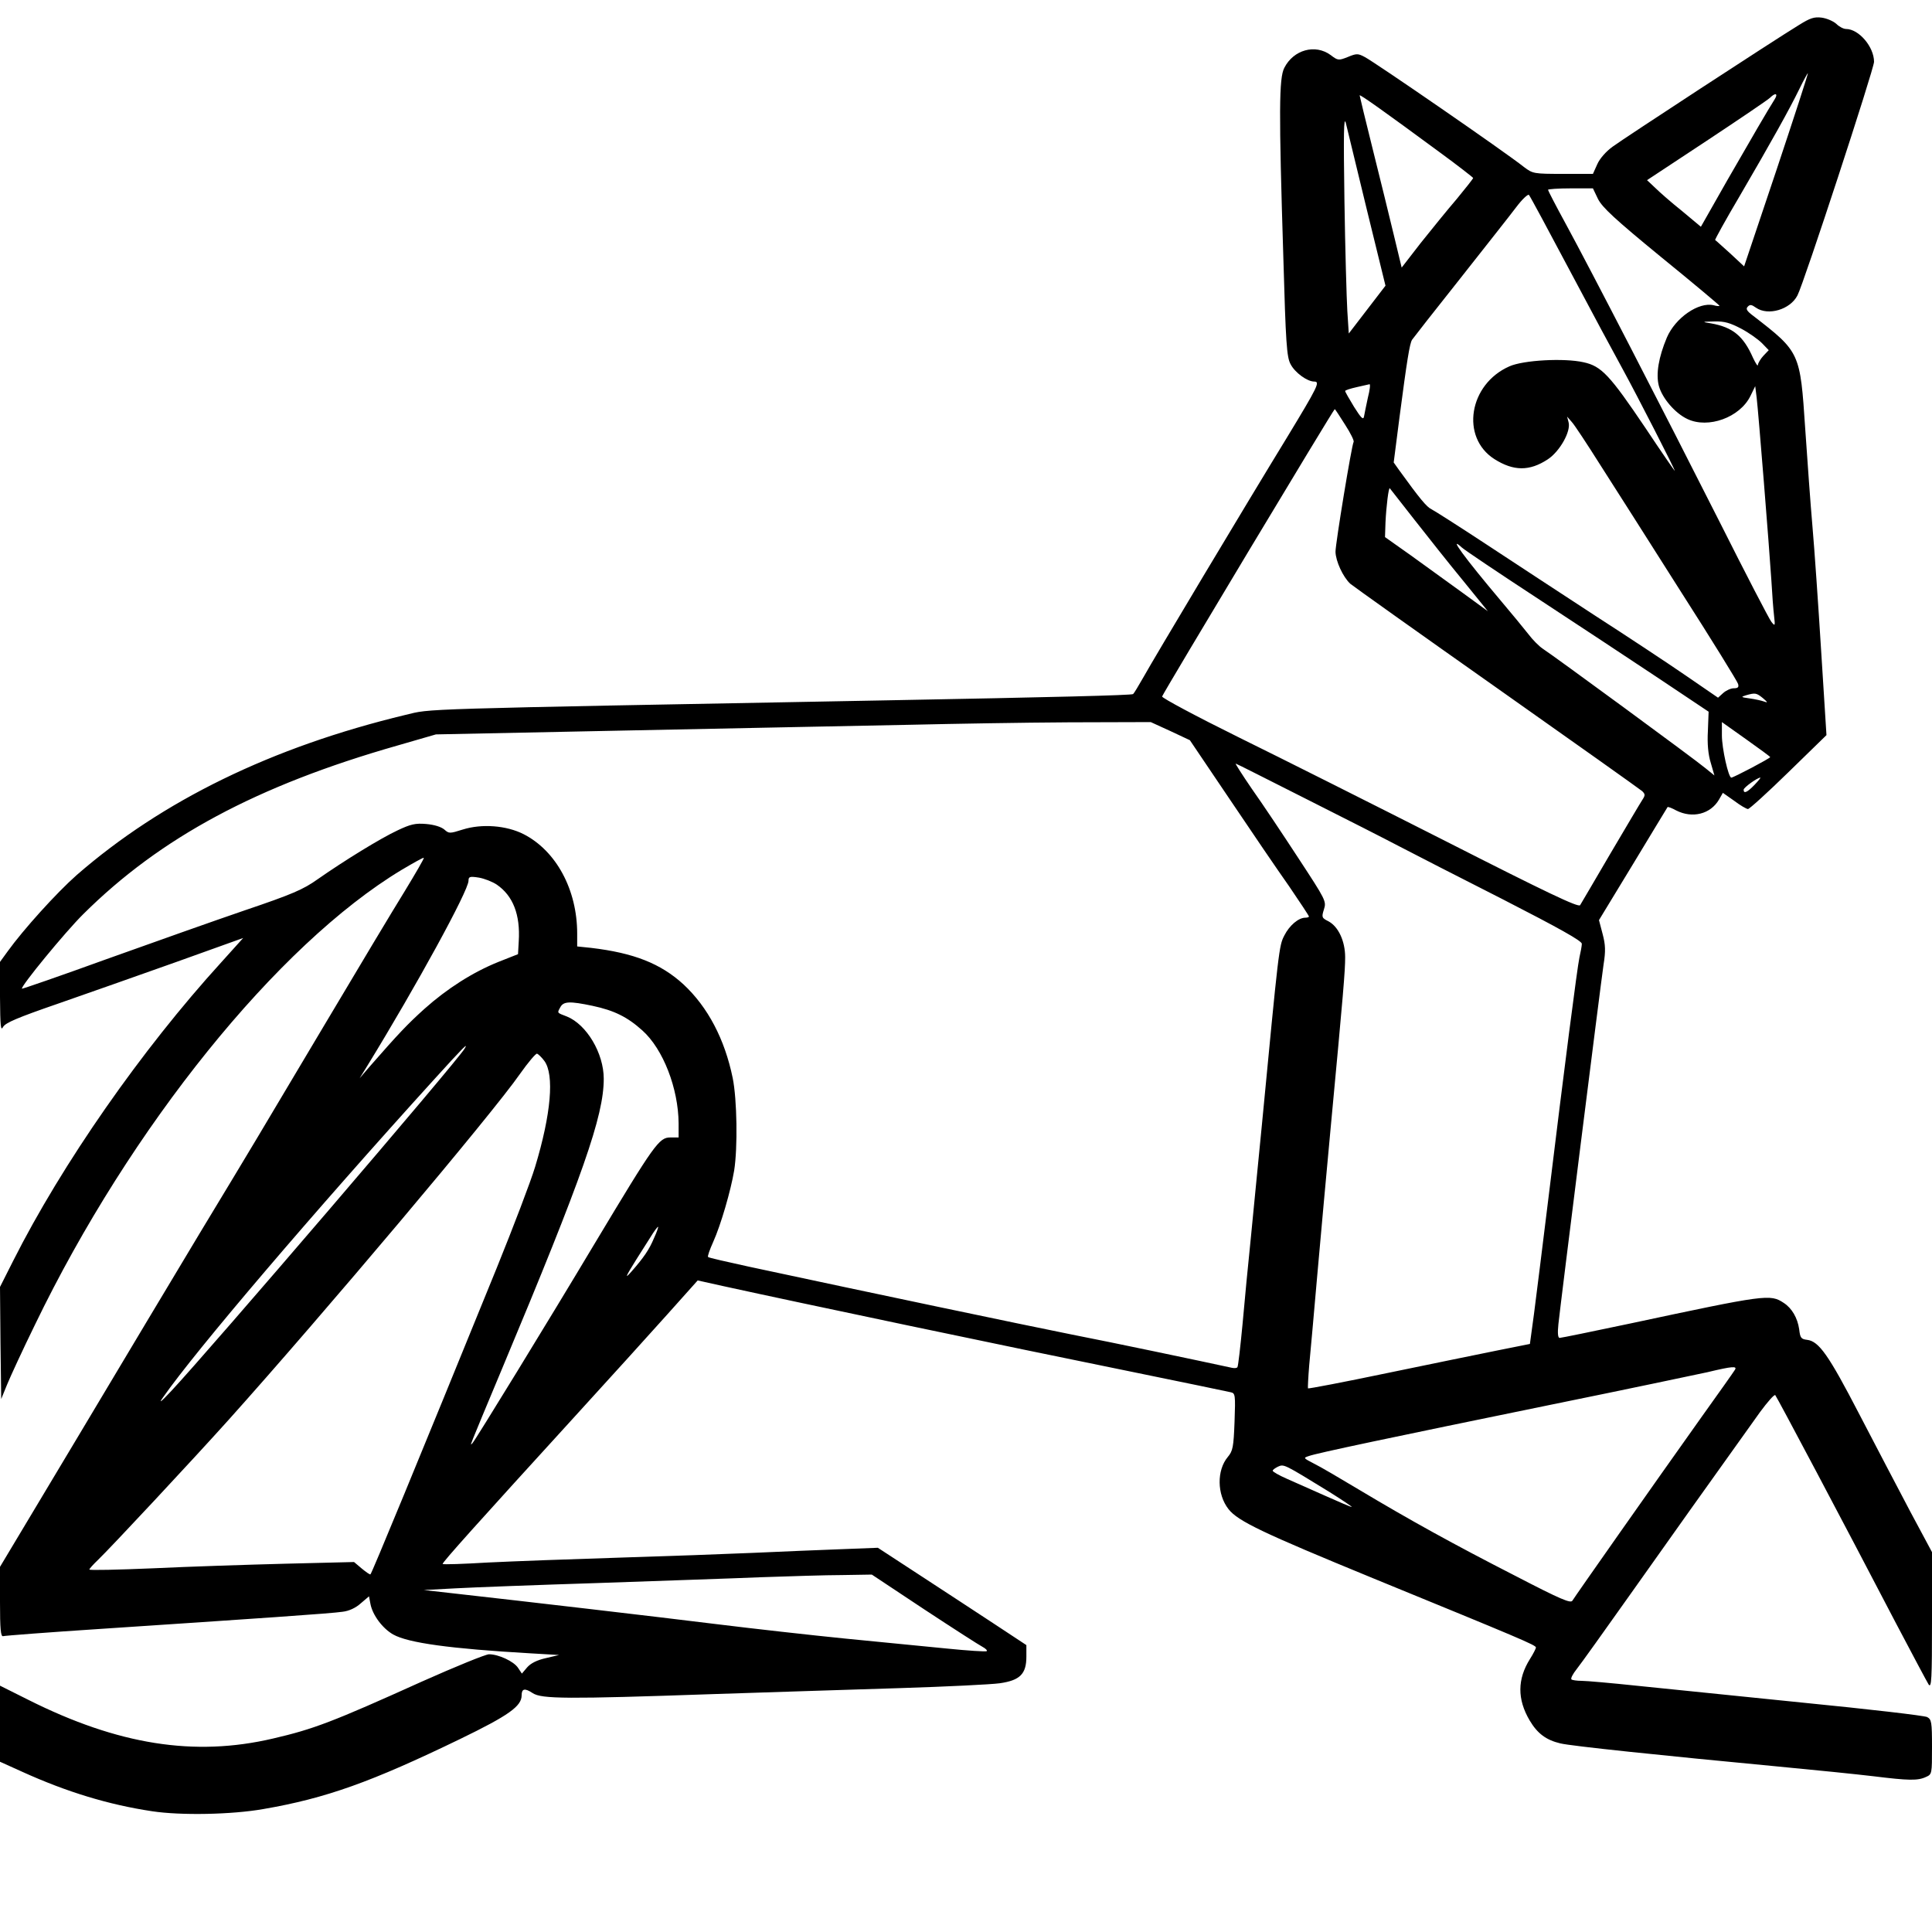 <?xml version="1.0" standalone="no"?>
<!DOCTYPE svg PUBLIC "-//W3C//DTD SVG 20010904//EN"
 "http://www.w3.org/TR/2001/REC-SVG-20010904/DTD/svg10.dtd">
<svg version="1.0" xmlns="http://www.w3.org/2000/svg"
 width="800pt" height="800pt" viewBox="0 0 800 800"
 preserveAspectRatio="xMidYMid meet">
<g transform="translate(0,800) scale(0.1,-0.1)"
fill="#000000" stroke="none">
<path d="M7450 7897 c-108 -66 -726 -470 -772 -504 -28 -20 -54 -50 -64 -73
l-18 -40 -124 0 c-121 0 -125 1 -161 28 -79 63 -619 435 -660 456 -28 15 -34
15 -70 0 -38 -15 -41 -15 -71 8 -64 47 -154 22 -192 -53 -22 -42 -23 -177 -4
-784 10 -355 14 -414 30 -443 18 -35 69 -72 98 -72 25 0 16 -19 -112 -230
-178 -291 -553 -918 -594 -992 -21 -37 -41 -70 -44 -72 -8 -5 -325 -13 -1022
-26 -1997 -37 -1879 -34 -1990 -60 -554 -133 -1008 -355 -1362 -663 -84 -74
-222 -227 -286 -316 l-32 -44 0 -146 c1 -123 3 -142 13 -123 10 17 59 38 227
96 118 41 339 119 491 173 l276 99 -91 -101 c-329 -361 -659 -834 -862 -1237
l-54 -107 2 -232 3 -232 24 59 c13 32 65 145 116 249 395 818 1005 1574 1518
1883 49 29 90 52 92 50 2 -2 -34 -64 -79 -138 -46 -74 -197 -326 -336 -560
-291 -489 -281 -473 -512 -855 -96 -159 -321 -536 -501 -837 l-327 -546 0
-146 c0 -112 3 -144 13 -141 6 2 187 16 402 30 648 43 958 64 1003 71 27 3 55
16 76 35 l34 29 6 -32 c9 -46 50 -101 94 -126 62 -35 237 -59 567 -78 l120 -7
-55 -13 c-36 -8 -62 -21 -77 -38 l-22 -26 -16 24 c-18 27 -81 56 -120 56 -14
0 -139 -51 -278 -113 -372 -168 -449 -197 -617 -236 -325 -76 -641 -26 -1012
160 l-118 59 0 -157 0 -158 93 -42 c183 -83 357 -136 537 -163 119 -18 329
-14 460 9 261 45 447 112 815 290 202 98 255 136 255 181 0 28 13 31 46 9 37
-24 139 -25 744 -4 239 8 590 19 780 25 190 6 374 15 410 20 83 12 110 38 110
110 l0 48 -138 91 c-75 49 -213 140 -307 201 l-170 111 -155 -6 c-85 -3 -247
-10 -360 -15 -113 -5 -365 -14 -560 -20 -195 -6 -438 -15 -539 -20 -101 -6
-186 -9 -188 -6 -4 4 146 171 552 616 138 151 307 338 377 416 l127 142 108
-24 c319 -70 1161 -247 1688 -354 215 -44 399 -82 411 -85 19 -4 20 -10 16
-122 -4 -105 -7 -121 -28 -146 -46 -55 -45 -155 3 -216 39 -50 143 -99 598
-286 615 -252 675 -277 675 -287 0 -4 -11 -26 -25 -48 -52 -83 -53 -166 -1
-254 32 -54 68 -81 127 -95 45 -11 419 -50 904 -96 149 -14 325 -32 392 -40
146 -18 184 -19 218 -3 25 11 25 13 25 124 0 104 -2 114 -20 124 -11 6 -244
33 -518 60 -273 28 -582 59 -687 70 -104 11 -206 20 -226 20 -20 0 -39 3 -42
6 -4 4 6 23 22 43 16 20 116 160 223 311 169 239 315 444 536 753 31 42 59 74
63 70 7 -8 285 -532 499 -943 68 -129 129 -244 136 -255 12 -17 14 22 14 264
l0 284 -89 166 c-48 91 -144 274 -212 405 -127 245 -167 302 -216 308 -25 3
-29 8 -33 44 -7 47 -30 87 -64 109 -56 37 -72 35 -634 -85 -156 -33 -288 -60
-294 -60 -7 0 -9 20 -5 57 8 78 174 1400 187 1489 9 56 8 82 -4 127 l-15 57
141 232 c77 128 142 234 143 236 2 2 18 -4 36 -14 67 -34 142 -15 177 45 l16
28 47 -33 c25 -19 51 -34 57 -34 6 0 82 69 168 153 l157 153 -22 349 c-12 193
-28 424 -36 515 -8 91 -21 273 -30 405 -21 316 -21 317 -215 467 -27 20 -32
29 -23 38 9 10 16 9 34 -4 50 -35 142 -8 172 51 26 49 317 938 317 967 0 62
-63 136 -116 136 -10 0 -28 9 -40 21 -12 11 -39 23 -61 26 -31 4 -48 -2 -93
-30z m-94 -601 l-134 -399 -58 54 c-33 29 -60 55 -62 55 -2 1 43 83 101 181
133 228 207 361 248 445 18 37 34 66 35 65 2 -1 -57 -182 -130 -401z m-1398
76 c78 -57 142 -107 142 -109 0 -3 -31 -42 -68 -87 -38 -44 -105 -127 -149
-182 l-79 -102 -33 137 c-18 75 -57 234 -87 354 -30 120 -54 220 -54 222 0 6
104 -68 328 -233z m1390 216 c-31 -49 -90 -151 -196 -335 l-109 -192 -79 66
c-44 35 -94 79 -111 96 l-33 31 247 163 c136 90 254 170 262 178 23 23 35 18
19 -7z m-1688 -457 l77 -314 -76 -99 -76 -99 -6 93 c-3 51 -9 257 -12 458 -4
277 -3 354 6 320 6 -25 45 -186 87 -359z m957 45 c18 -35 68 -82 262 -241 133
-108 241 -199 241 -201 0 -2 -11 -2 -24 2 -62 15 -159 -52 -194 -134 -34 -81
-46 -151 -33 -200 14 -51 67 -113 118 -137 86 -41 217 6 261 95 l20 41 6 -48
c7 -58 52 -619 61 -758 3 -55 8 -120 11 -145 5 -43 4 -44 -11 -25 -9 11 -106
198 -215 415 -235 465 -531 1039 -636 1232 -41 75 -74 139 -74 142 0 3 42 6
93 6 l93 0 21 -44z m-117 -296 c89 -168 188 -352 220 -410 57 -104 219 -420
215 -420 -1 0 -56 79 -121 177 -149 221 -183 257 -257 273 -80 18 -249 9 -307
-17 -168 -74 -203 -294 -62 -384 79 -50 145 -51 221 -1 49 32 97 116 86 154
l-6 23 20 -23 c11 -12 63 -91 116 -175 53 -83 203 -318 332 -522 130 -203 238
-378 240 -387 4 -14 -1 -18 -18 -18 -12 0 -32 -9 -44 -20 l-21 -19 -134 92
c-74 51 -245 164 -380 251 -135 88 -336 220 -447 293 -111 73 -213 138 -225
144 -20 9 -49 44 -135 163 l-22 31 24 187 c31 236 42 305 52 321 4 6 93 120
198 252 104 132 210 266 234 298 24 32 48 54 52 50 4 -4 80 -145 169 -313z
m710 -241 c32 -17 70 -44 86 -60 l28 -29 -22 -23 c-12 -13 -22 -30 -23 -38 0
-8 -9 6 -20 29 -40 91 -84 127 -174 143 -39 6 -39 7 14 8 42 1 65 -6 111 -30z
m-1546 -286 c-7 -32 -14 -67 -16 -78 -3 -15 -12 -6 -41 40 -20 33 -37 62 -37
66 0 3 21 10 48 16 26 6 50 11 53 12 4 0 1 -25 -7 -56z m-94 -112 c22 -34 38
-66 35 -71 -8 -13 -75 -420 -75 -455 1 -39 31 -104 61 -132 13 -11 287 -206
609 -433 322 -227 592 -419 600 -426 13 -13 13 -17 0 -37 -8 -12 -67 -112
-132 -222 -64 -110 -121 -206 -125 -213 -6 -11 -138 52 -553 263 -300 152
-688 347 -863 433 -174 86 -316 162 -315 168 4 14 712 1193 715 1190 2 -1 21
-30 43 -65z m286 -392 c55 -70 145 -184 202 -253 l103 -127 -107 78 c-59 43
-155 112 -213 154 l-106 75 2 60 c3 66 13 148 18 142 1 -1 47 -60 101 -129z
m514 -329 c162 -106 387 -255 500 -330 l205 -137 -3 -80 c-3 -52 1 -97 12
-132 l15 -52 -37 30 c-40 34 -629 466 -674 495 -15 10 -42 37 -60 61 -18 23
-69 85 -113 137 -151 179 -221 275 -162 221 12 -11 155 -107 317 -213z m930
-411 c20 -17 21 -20 5 -14 -11 4 -38 10 -60 13 -36 5 -38 6 -15 13 38 11 43
10 70 -12z m-2454 -136 l81 -38 164 -243 c90 -134 201 -297 247 -362 45 -66
82 -122 82 -125 0 -3 -7 -5 -15 -5 -28 0 -66 -32 -87 -74 -22 -42 -23 -55 -93
-786 -14 -146 -35 -353 -45 -460 -11 -107 -27 -271 -35 -364 -9 -94 -18 -173
-21 -177 -2 -4 -12 -5 -22 -3 -143 31 -490 104 -664 138 -195 39 -829 172
-1337 281 -91 20 -167 37 -169 40 -3 3 7 31 21 62 32 71 73 213 87 296 15 95
12 294 -6 383 -33 161 -103 294 -204 388 -94 86 -205 130 -382 151 l-58 6 0
53 c0 182 -87 343 -222 412 -71 36 -173 44 -252 19 -54 -17 -57 -17 -76 0 -13
11 -41 20 -75 23 -45 4 -65 -1 -118 -26 -71 -33 -222 -126 -332 -203 -59 -42
-105 -62 -300 -128 -126 -43 -385 -135 -575 -203 -190 -69 -347 -123 -349
-122 -8 7 180 236 254 309 319 317 719 532 1301 698 l159 46 830 17 c457 9
970 20 1140 23 171 4 463 9 650 10 l340 1 81 -37z m2484 -108 c0 -5 -152 -85
-161 -85 -12 0 -39 121 -39 175 l0 55 100 -71 c55 -39 100 -72 100 -74z
m-1920 -174 c157 -79 330 -167 385 -196 55 -29 247 -127 428 -219 234 -120
327 -172 327 -184 0 -9 -5 -35 -10 -57 -9 -42 -61 -444 -130 -1010 -23 -187
-49 -396 -58 -465 l-17 -125 -135 -27 c-74 -15 -280 -57 -458 -94 -177 -37
-324 -65 -326 -63 -1 2 1 45 5 94 5 50 20 221 34 380 14 160 39 432 55 605 53
564 60 650 60 706 0 67 -28 127 -69 149 -28 14 -29 17 -19 49 11 34 8 39 -106
213 -64 98 -150 227 -192 286 -41 60 -71 107 -67 105 5 -1 136 -68 293 -147z
m1855 59 c-30 -31 -45 -38 -45 -20 0 9 57 50 69 50 3 0 -8 -13 -24 -30z
m-5208 -413 c67 -46 98 -124 91 -235 l-3 -53 -81 -32 c-107 -43 -213 -111
-306 -194 -70 -63 -108 -103 -226 -238 l-43 -50 34 55 c200 326 417 722 417
763 0 17 5 19 43 13 23 -4 56 -17 74 -29z m397 -502 c89 -19 144 -46 206 -102
86 -77 149 -240 150 -385 l0 -58 -34 0 c-47 0 -65 -25 -314 -440 -193 -323
-495 -815 -505 -825 -12 -12 -24 -42 123 310 334 798 420 1044 420 1198 0 106
-71 225 -153 258 -42 16 -40 14 -27 38 13 25 39 26 134 6z m-530 -177 c-32
-54 -1060 -1253 -1215 -1418 -44 -47 -54 -54 -33 -25 133 191 622 765 1125
1319 117 129 140 152 123 124z m330 -51 c42 -57 28 -220 -38 -438 -19 -63 -91
-251 -159 -419 -335 -823 -516 -1261 -523 -1269 -2 -2 -18 9 -36 24 l-32 27
-284 -7 c-156 -4 -402 -12 -548 -19 -145 -6 -264 -9 -264 -5 0 3 16 21 36 40
52 50 389 411 540 579 391 436 1095 1271 1207 1433 34 48 66 86 71 84 5 -2 19
-15 30 -30z m454 -734 c-20 -48 -43 -81 -93 -138 -30 -34 -25 -22 20 50 18 28
44 69 59 93 14 23 28 42 31 42 2 0 -5 -21 -17 -47z m4476 -545 c-4 -7 -67 -96
-140 -198 -197 -277 -523 -741 -533 -758 -7 -12 -48 5 -235 102 -258 132 -437
231 -646 356 -80 48 -165 98 -190 110 -44 23 -44 23 -20 31 33 12 336 76 1010
214 305 62 593 123 640 133 104 25 124 26 114 10z m-1679 -506 c54 -34 96 -62
92 -62 -4 0 -53 21 -109 46 -57 25 -129 57 -160 71 -32 14 -58 29 -58 33 0 4
10 11 22 17 25 11 24 11 213 -105z m-1678 -486 c120 -79 229 -149 241 -155 13
-7 21 -15 18 -18 -3 -3 -79 2 -168 11 -90 9 -278 27 -418 41 -140 14 -381 41
-535 60 -250 31 -782 93 -1095 128 l-115 13 130 7 c72 4 337 14 590 22 253 9
557 19 675 24 118 4 270 9 337 9 l123 2 217 -144z"/>
</g>
</svg>
